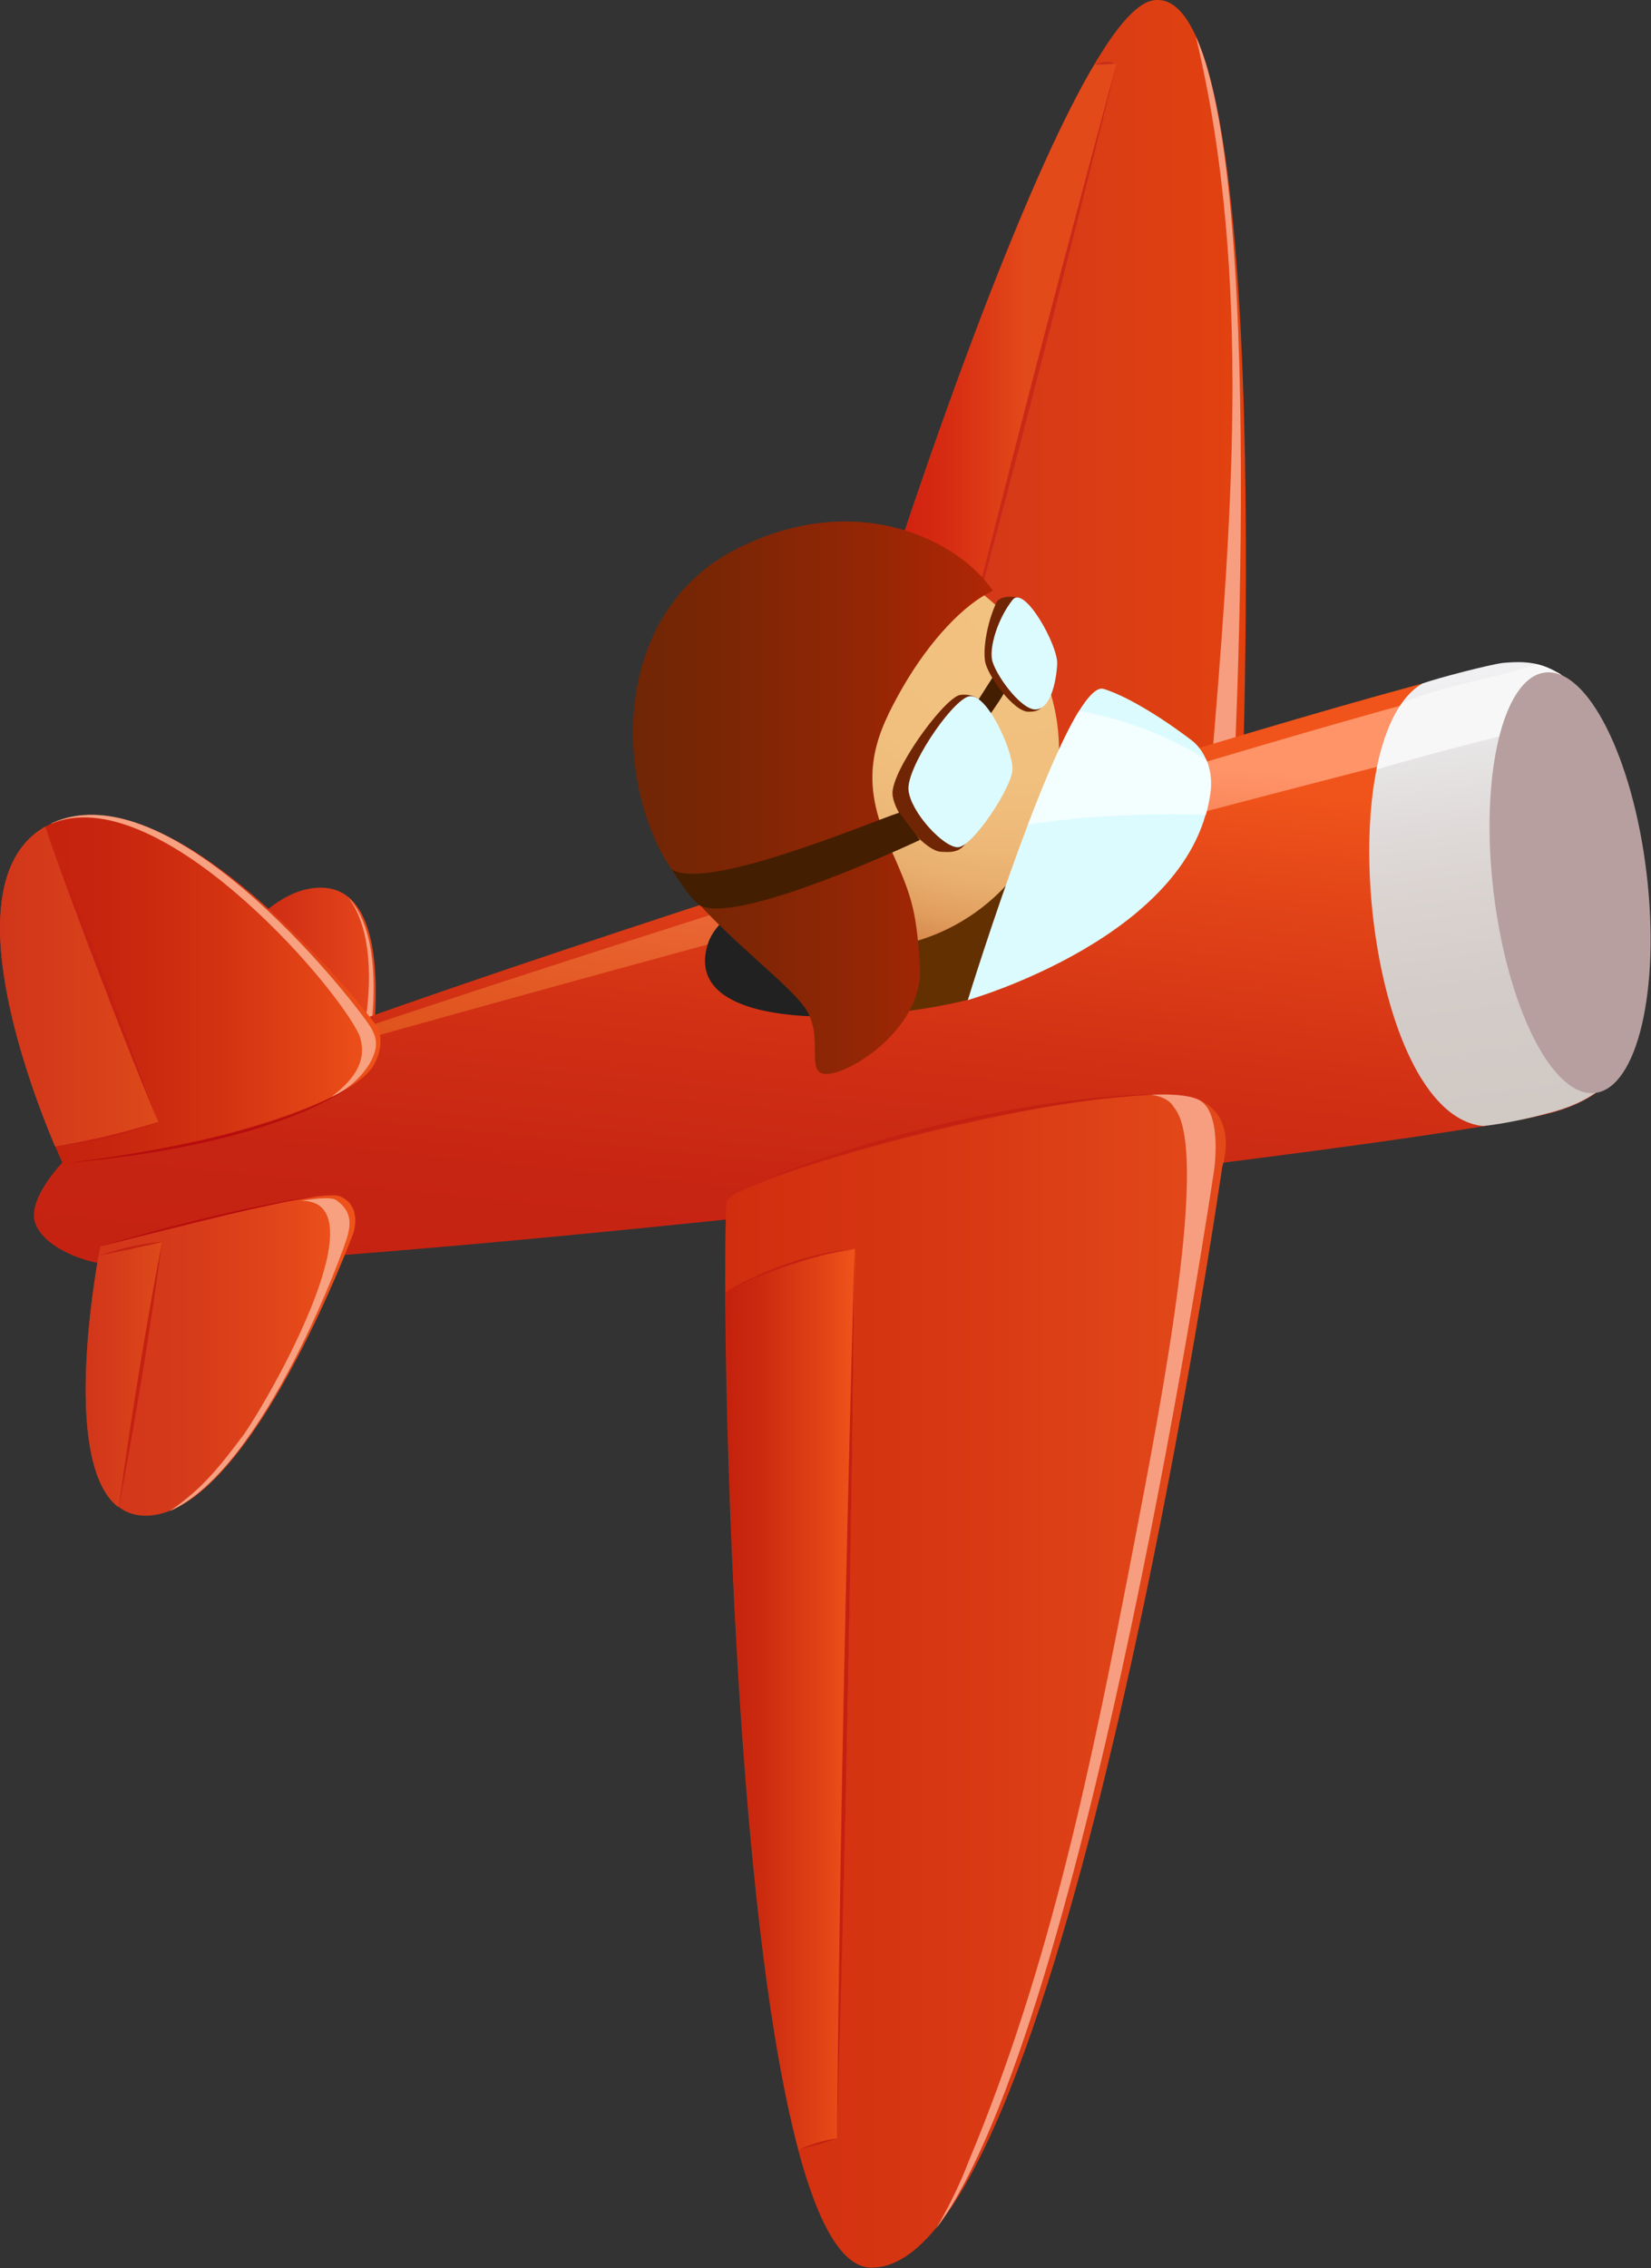 <!-- Generator: Adobe Illustrator 19.0.0, SVG Export Plug-In  -->
<svg version="1.1"
	 xmlns="http://www.w3.org/2000/svg" xmlns:xlink="http://www.w3.org/1999/xlink" xmlns:a="http://ns.adobe.com/AdobeSVGViewerExtensions/3.0/"
	 x="0px" y="0px" width="362px" height="497.1px" viewBox="0 0 362 497.1" enable-background="new 0 0 362 497.1"
	 xml:space="preserve">
<rect x="0" y="0" width="362" height="497.1" fill="#333333" stroke="none"/>
<defs>
</defs>
<g>
	<linearGradient id="SVGID_1_" gradientUnits="userSpaceOnUse" x1="169.32" y1="110.513" x2="273.195" y2="110.513">
		<stop  offset="0" style="stop-color:#D1361A"/>
		<stop  offset="0.472" style="stop-color:#D53918"/>
		<stop  offset="0.939" style="stop-color:#E14110"/>
		<stop  offset="1" style="stop-color:#E3420F"/>
	</linearGradient>
	<path fill="url(#SVGID_1_)" d="M259.6,200c-16.8,3.8-86.6,26.4-90.2,19.8c-3.5-6.6,59.4-215.1,83.3-219.7
		c27.9-5.4,19.2,186.2,19.2,186.2S269.3,197.7,259.6,200z"/>
	<path fill="#F79E81" d="M262.2,8c12.7,53.1,7.6,108.7,3.2,162.8c-0.8,9.5-2.2,21.4-8.6,30c1-0.3,2-0.5,2.8-0.7
		c9.7-2.3,10.2-14.9,10.2-14.9S278.4,43.5,262.2,8z"/>
	<linearGradient id="SVGID_2_" gradientUnits="userSpaceOnUse" x1="197.328" y1="99.15" x2="225.46" y2="99.15">
		<stop  offset="0" style="stop-color:#D1210F"/>
		<stop  offset="0.346" style="stop-color:#D62B12"/>
		<stop  offset="0.938" style="stop-color:#E24719"/>
		<stop  offset="1" style="stop-color:#E34A1A"/>
	</linearGradient>
	<path fill="url(#SVGID_2_)" d="M204.2,175.2c13-55.9,30.6-123.9,40.6-161.2c-1.3-0.3-3.3-0.2-4.9,0.3
		c-20.1,34-48.8,120.9-62.6,170.2C189,182.3,202.5,182.9,204.2,175.2z"/>
	<path fill="#C92918" d="M207.8,155.7c0.2,0,8.1-31.8,18.2-70.9C236.2,45.6,244.8,14,244.8,14c0,0-7.8,31.9-17.9,71
		C216.7,124.2,208,155.8,207.8,155.7z"/>
	<linearGradient id="SVGID_3_" gradientUnits="userSpaceOnUse" x1="26.287" y1="225.241" x2="82.353" y2="225.241">
		<stop  offset="0" style="stop-color:#C42112"/>
		<stop  offset="0.326" style="stop-color:#C82513"/>
		<stop  offset="0.648" style="stop-color:#D23115"/>
		<stop  offset="0.969" style="stop-color:#E4451A"/>
		<stop  offset="1" style="stop-color:#E6471A"/>
	</linearGradient>
	<path fill="url(#SVGID_3_)" d="M79.8,241.2c0,0,10.7-49.7-11.5-46.5s-42,61.2-42,61.2L79.8,241.2z"/>
	<path fill="#F7A181" d="M76.3,196.6c7.7,10,4.7,31.6-1.4,46l3.6-1.6C78.5,241,87.5,208.6,76.3,196.6z"/>
	<linearGradient id="SVGID_4_" gradientUnits="userSpaceOnUse" x1="177.594" y1="302.556" x2="191.594" y2="164.556">
		<stop  offset="0" style="stop-color:#C42112"/>
		<stop  offset="0.281" style="stop-color:#C72513"/>
		<stop  offset="0.56" style="stop-color:#D23114"/>
		<stop  offset="0.837" style="stop-color:#E34518"/>
		<stop  offset="1" style="stop-color:#F0541A"/>
	</linearGradient>
	<path fill="url(#SVGID_4_)" d="M7.5,267.2c-1-5.5,8-16.5,19-22.5c20.5-14.5,277-95.5,303-99c7,0,9,0,12.5,2
		c19.5,14.5,23.6,73.6,13,87c-1.8,2.2-5.5,7-16,9.5c-31.5,8-281.6,36.1-315,33C17.4,276.6,8.5,272.7,7.5,267.2z"/>
	<linearGradient id="SVGID_5_" gradientUnits="userSpaceOnUse" x1="174.748" y1="277.024" x2="186.639" y2="159.807">
		<stop  offset="6.060610e-03" style="stop-color:#DB4A12"/>
		<stop  offset="0.221" style="stop-color:#DD4D16"/>
		<stop  offset="0.433" style="stop-color:#E25722"/>
		<stop  offset="0.646" style="stop-color:#EA6836"/>
		<stop  offset="0.856" style="stop-color:#F58051"/>
		<stop  offset="1" style="stop-color:#FF9469"/>
	</linearGradient>
	<path fill="url(#SVGID_5_)" d="M348.5,156.2c-2.8-6.3-2.3-5.4-6.5-8.5c-3.5-2-3.5,1-10.5,1c-26,3.5-290.3,86.7-305,96
		c-3.9,2.1-7.6,4.9-10.7,7.9c16.9-5.9,35.8-15.9,53.7-21.9C153,207.2,261,178.2,348.5,156.2z"/>
	<linearGradient id="SVGID_6_" gradientUnits="userSpaceOnUse" x1="336.772" y1="242.943" x2="323.721" y2="148.07">
		<stop  offset="0" style="stop-color:#D1C9C4"/>
		<stop  offset="0.296" style="stop-color:#D4CCC8"/>
		<stop  offset="0.59" style="stop-color:#DCD6D4"/>
		<stop  offset="0.881" style="stop-color:#E9E7E8"/>
		<stop  offset="1" style="stop-color:#F0F0F2"/>
	</linearGradient>
	<path fill="url(#SVGID_6_)" d="M342,147.7c-3.5-2-6.1-3-12.5-2.4c-3,0.4-13.9,3.2-17.6,4.5c-20.7,11.9-12.4,94.5,13.3,97
		c4.9-0.5,10.9-1.9,13.8-2.7c10.5-2.5,14.2-7.3,16-9.5C365.6,221.4,361.5,162.2,342,147.7z"/>
	<path fill="#F7F7F7" d="M342,147.7c-1.7-1-3.2-1.7-5-2.1c-9.7,3.1-20.1,4.6-29.5,8.4c-2.6,3.6-4.5,8.7-5.7,14.7
		c15.7-4.8,31.6-8.1,47.3-12.9C347,152.5,344.6,149.7,342,147.7z"/>
	<linearGradient id="SVGID_7_" gradientUnits="userSpaceOnUse" x1="18.758" y1="297.132" x2="77.85" y2="297.132">
		<stop  offset="0" style="stop-color:#D1361A"/>
		<stop  offset="0.36" style="stop-color:#D53A1A"/>
		<stop  offset="0.717" style="stop-color:#E1451A"/>
		<stop  offset="1" style="stop-color:#F0541A"/>
	</linearGradient>
	<path fill="url(#SVGID_7_)" d="M74.5,262.2c-5-2-52.5,11-52.5,11s-12,60,10.5,59s45-62,45-62S79.5,264.2,74.5,262.2z"/>
	<path fill="#F7A181" d="M73.8,263.1c-0.9-0.7-3.6-0.6-7.8,0.1c17.5-0.3-5.8,41.5-12.6,51.3c-6,8-9.5,12.1-16.2,16.7
		c21-9.3,38.6-58.4,39-60.3C76.7,268.9,77.5,265.7,73.8,263.1z"/>
	<linearGradient id="SVGID_8_" gradientUnits="userSpaceOnUse" x1="18.761" y1="301.238" x2="35.455" y2="301.238">
		<stop  offset="0" style="stop-color:#D1361A"/>
		<stop  offset="0.599" style="stop-color:#D8401A"/>
		<stop  offset="1" style="stop-color:#DE4A1A"/>
	</linearGradient>
	<path fill="url(#SVGID_8_)" d="M21.6,275.3c-1.6,9.1-7.3,46,4.3,55c3.3-20.8,6.3-41.3,9.6-58C30.2,273,25.7,274,21.6,275.3z"/>
	<linearGradient id="SVGID_9_" gradientUnits="userSpaceOnUse" x1="0" y1="217.427" x2="83.413" y2="217.427">
		<stop  offset="0" style="stop-color:#C4210D"/>
		<stop  offset="0.281" style="stop-color:#C7250E"/>
		<stop  offset="0.56" style="stop-color:#D23111"/>
		<stop  offset="0.837" style="stop-color:#E34516"/>
		<stop  offset="1" style="stop-color:#F0541A"/>
	</linearGradient>
	<path fill="url(#SVGID_9_)" d="M14.3,256.2c0,0,59.2-9.7,67.5-22.5c2.5-4.3,1.5-7.3,1-8.5s-44-57.2-71.3-44.8
		C-15.9,192.7,14.3,256.2,14.3,256.2z"/>
	<path fill="#F7A181" d="M81.6,225.7c-1-2.5-42.8-57.7-70.2-45.3c-0.1,0.1-0.2,0.1-0.3,0.2c23.2-10,62.3,34.7,67.7,46.3
		c2.2,6.3-2.3,10.5-6.2,13.6c4.4-2.1,6.9-4.9,8.4-7.3C83.5,228.9,82.1,226.9,81.6,225.7z"/>
	<linearGradient id="SVGID_10_" gradientUnits="userSpaceOnUse" x1="5.541163e-03" y1="216.274" x2="34.705" y2="216.274">
		<stop  offset="0" style="stop-color:#D1361A"/>
		<stop  offset="0.599" style="stop-color:#D8401A"/>
		<stop  offset="1" style="stop-color:#DE4A1A"/>
	</linearGradient>
	<path fill="url(#SVGID_10_)" d="M9.9,181.2c-20.3,11.6-4,55.4,2.2,70.1c7.3-1.4,13.8-2.6,22.6-5.4C27.1,225.1,18.4,202.2,9.9,181.2
		z"/>
	<linearGradient id="SVGID_11_" gradientUnits="userSpaceOnUse" x1="5.541163e-03" y1="216.274" x2="34.705" y2="216.274">
		<stop  offset="0" style="stop-color:#D1361A"/>
		<stop  offset="0.599" style="stop-color:#D8401A"/>
		<stop  offset="1" style="stop-color:#DE4A1A"/>
	</linearGradient>
	<path fill="url(#SVGID_11_)" d="M9.9,181.2c-20.3,11.6-4,55.4,2.2,70.1c7.3-1.4,13.8-2.6,22.6-5.4C27.1,225.1,18.4,202.2,9.9,181.2
		z"/>
	<path fill="#212121" d="M155.3,206.6c-4.3,12.8,11.4,16.6,28.7,16.2c5.6-13.4,10.7-27.1,15.8-40.8
		C177.9,189.2,158.2,198,155.3,206.6z"/>
	<path fill="#633001" d="M199.7,182c-5,13.7-10.1,27.4-15.8,40.8c10.2-0.2,20.9-1.8,28.5-3.7c20.5-5.3,50.8-54,50.8-54
		S229.6,172.1,199.7,182z"/>
	<linearGradient id="SVGID_12_" gradientUnits="userSpaceOnUse" x1="159.054" y1="368.482" x2="268.849" y2="368.482">
		<stop  offset="0" style="stop-color:#D12E0F"/>
		<stop  offset="0.463" style="stop-color:#D83813"/>
		<stop  offset="1" style="stop-color:#E34A1A"/>
	</linearGradient>
	<path fill="url(#SVGID_12_)" d="M262.5,240.9c-16.1-6.2-101.5,16.9-103.1,22.3c-1.6,5.4,0.3,236.8,32.3,233.8
		c41.8-1.9,76.3-241.3,76.3-241.3S271.8,244.6,262.5,240.9z"/>
	<path fill="#F79E81" d="M262.5,240.9c-2.2-0.9-5.7-1.1-10.2-1c2.4,0.4,4.2,1.2,5.1,2.8c8,9.3-2.7,64.3-9,97c-9,46.6-18,91-36,134
		c-1.8,4.7-4.2,9.7-7.1,14.7c33.1-44.2,60.9-231.9,60.9-231.9S268.2,243.2,262.5,240.9z"/>
	<linearGradient id="SVGID_13_" gradientUnits="userSpaceOnUse" x1="159.067" y1="372.454" x2="187.454" y2="372.454">
		<stop  offset="0" style="stop-color:#C4210D"/>
		<stop  offset="0.284" style="stop-color:#CC2B0F"/>
		<stop  offset="0.758" style="stop-color:#E24416"/>
		<stop  offset="1" style="stop-color:#F0541A"/>
	</linearGradient>
	<path fill="url(#SVGID_13_)" d="M183.5,468.7c2-65,3-128.8,4-195c-10.8,1.2-24,6.5-28.4,9.6c0.2,42.4,3.5,140.8,16,187.9
		C179.3,470,181,469.2,183.5,468.7z"/>
	<radialGradient id="SVGID_14_" cx="221.454" cy="131.73" r="79.174" gradientUnits="userSpaceOnUse">
		<stop  offset="0" style="stop-color:#F2C280"/>
		<stop  offset="0.492" style="stop-color:#F1C07E"/>
		<stop  offset="0.669" style="stop-color:#EEB978"/>
		<stop  offset="0.795" style="stop-color:#E8AE6D"/>
		<stop  offset="0.897" style="stop-color:#E09D5E"/>
		<stop  offset="0.984" style="stop-color:#D6874A"/>
		<stop  offset="1" style="stop-color:#D48245"/>
	</radialGradient>
	<circle fill="url(#SVGID_14_)" cx="188.7" cy="164.5" r="43.5"/>
	<linearGradient id="SVGID_15_" gradientUnits="userSpaceOnUse" x1="138.708" y1="174.922" x2="217.704" y2="174.922">
		<stop  offset="0" style="stop-color:#702605"/>
		<stop  offset="0.24" style="stop-color:#7A2605"/>
		<stop  offset="0.639" style="stop-color:#932605"/>
		<stop  offset="1" style="stop-color:#B02605"/>
	</linearGradient>
	<path fill="url(#SVGID_15_)" d="M217.7,129.5c-6.2,2.8-13.8,10.8-19.8,21.2c-5.8,10.2-9.8,19.2-3.2,34c5.1,11.5,6.2,14,7,27.2
		s-14.8,23.2-20.2,23.5s-0.5-8-5-14.5s-22.3-18.8-30.2-31.8c-11.5-18.8-12.2-54.8,15.2-68.8C188.5,106.7,210.7,119,217.7,129.5z"/>
	<path fill="#441E01" d="M214.5,153.4l3.5-5.5c0,0,2.3,2.7,2.4,3.3s-3.2,5.2-3.2,5.2L214.5,153.4z"/>
	<path fill="#702605" d="M195.7,174.2c-0.5-4.8,10.5-20.2,14.5-21.8c0.9-0.3,3.2-0.2,4.2,0.8c3.5,3.2,4.2,13.4,4,16.5
		c-0.2,2.8-3.6,11.7-7.2,15.8c-1.5,1.6-3.8,1.2-4.8,1.2C203.2,186.7,196.2,179,195.7,174.2z"/>
	<path fill="#DCFBFF" d="M199.2,173.2c-0.5-4.8,9-19,13-20.5s10,12,9.8,16s-8.8,17-12,17S199.7,178,199.2,173.2z"/>
	<path fill="#702605" d="M216,145c-0.5-2.8,0.4-8.5,2.5-13c0.6-1.3,3.5-1.5,5.2-0.8c3.5,3.3,6.7,12.1,6.5,14.8
		c-0.2,2.7-0.3,6.9-1.7,8.9c-0.7,1-2,1.1-3,1.1C222.2,156,216.5,148,216,145z"/>
	<path fill="#DCFBFF" d="M217.5,144.5c-0.5-2.8,1.2-8.8,4.5-13c2.6-3.4,10,10,9.8,14s-1.5,10-4.8,10S218,147.5,217.5,144.5z"/>
	<path fill="#441E01" d="M197.2,178.1c-7.4,2.5-42.6,17.4-50,12.4c0.8,1.1,3.6,5.8,6,7.8c7.8,5,48.5-14.2,48.5-14.2
		S198.1,179.4,197.2,178.1z"/>
	<path fill="#DCFBFF" d="M242,151c8,2.5,19.2,11.2,19.2,11.2s4.9,3.3,4.2,10.8c-3.2,32-53.2,46.2-53.2,46.2S234,148.5,242,151z"/>
	<path fill="#F3FEFF" d="M264.4,178.6c0.5-1.8,0.9-3.7,1.1-5.6c0.2-2.7-0.3-4.9-1-6.5c-8.3-5.2-17.9-8.9-27.9-10.7
		c-3.4,5.5-7.4,15-11.2,24.9C238.2,178.8,251.3,178.2,264.4,178.6z"/>
	
		<ellipse transform="matrix(0.993 -0.118 0.118 0.993 -20.455 42.059)" fill="#B79F9F" cx="344.3" cy="193.4" rx="16.9" ry="46.4"/>
	<g>
		<path fill="#C42112" d="M34.7,246c0,0-6-14.3-12.8-32.2c-6.9-17.9-12-32.5-12-32.5s6,14.3,12.8,32.2S34.7,246,34.7,246z"/>
		<path fill="#C42112" d="M12.1,251.3c0,0,5.2-0.8,11.4-2.3c6.2-1.5,11.2-3.1,11.2-3.1c0,0-4.8,2-11.1,3.5
			C17.3,251,12.1,251.3,12.1,251.3z"/>
		<path fill="#C42112" d="M26.1,330.1c0,0,1.7-13,4.3-28.9c2.6-15.9,5.1-28.8,5.1-28.8s-1.7,13-4.3,28.9
			C28.6,317.2,26.1,330.1,26.1,330.1z"/>
		<path fill="#C42112" d="M21.6,275.2c0,0,3-1,6.8-1.9c1.9-0.4,3.7-0.7,5-0.9c1.3-0.2,2.1-0.1,2.1-0.1c0,0-0.8,0.1-2,0.4
			c-1.3,0.3-3,0.6-4.9,1.1C24.7,274.6,21.6,275.2,21.6,275.2z"/>
		<path fill="#C42112" d="M183.5,468.7c0,0,0.4-43.8,1.5-97.8c1.1-54,2.4-97.7,2.4-97.7S187,317,185.9,371
			C184.9,425,183.5,468.7,183.5,468.7z"/>
		<path fill="#C42112" d="M159.1,283.1c0,0,5.8-3.5,13.7-6.2c3.9-1.3,7.6-2.2,10.3-2.6c2.7-0.4,4.4-0.5,4.4-0.5c0,0-1.7,0.2-4.3,0.7
			c-2.7,0.5-6.3,1.5-10.2,2.8C165.1,280,159.1,283.1,159.1,283.1z"/>
		<path fill="#C42112" d="M175.2,471.1c0,0,1.8-0.8,4.1-1.5c2.3-0.7,4.3-0.9,4.3-0.9c0,0-1.8,0.6-4.1,1.3
			C177.1,470.7,175.2,471.1,175.2,471.1z"/>
		<path fill="#C42112" d="M159.6,263.1c0,0,0.2-0.3,0.7-0.7c0.5-0.4,1.4-0.9,2.5-1.5c2.2-1.2,5.6-2.6,9.8-4.3
			c8.5-3.2,20.4-7,33.9-10.2c13.5-3.2,25.9-5.1,34.9-5.9c9-0.8,14.6-0.7,14.6-0.7c0,0-5.6,0.1-14.6,1.1c-9,1-21.3,3.1-34.7,6.3
			c-13.4,3.2-25.4,6.7-33.9,9.7c-4.3,1.5-7.7,2.9-9.9,4c-1.1,0.6-2,1-2.5,1.4C159.8,262.7,159.6,263.1,159.6,263.1z"/>
		<path fill="#C42D1E" d="M240.1,14.1c0,0,1-0.4,2.2-0.5c0.6-0.1,1.2,0,1.6,0.1c0.4,0.1,0.6,0.3,0.6,0.3c0,0-0.3-0.1-0.7,0
			c-0.4,0-1,0.1-1.6,0.1C241.2,14.2,240.1,14.1,240.1,14.1z"/>
		<path fill="#B70D0D" d="M76,238.7c0,0-3,2.1-8.4,4.5c-5.4,2.4-13.1,5-21.9,7c-17.6,4-32.2,4.7-32.2,4.8c0,0,14.5-1.4,32-5.4
			c8.7-2,16.5-4.4,21.9-6.7C72.8,240.7,75.9,238.7,76,238.7z"/>
		<path fill="#B70D0D" d="M69.2,262.3c0,0-2.7,0.4-7,1.2c-4.3,0.9-10.2,2.2-16.7,3.8c-13,3.2-23.5,5.9-23.5,5.9
			c0,0,10.4-3.2,23.4-6.3c6.5-1.6,12.5-2.8,16.8-3.6C66.5,262.5,69.2,262.3,69.2,262.3z"/>
	</g>
</g>
</svg>

